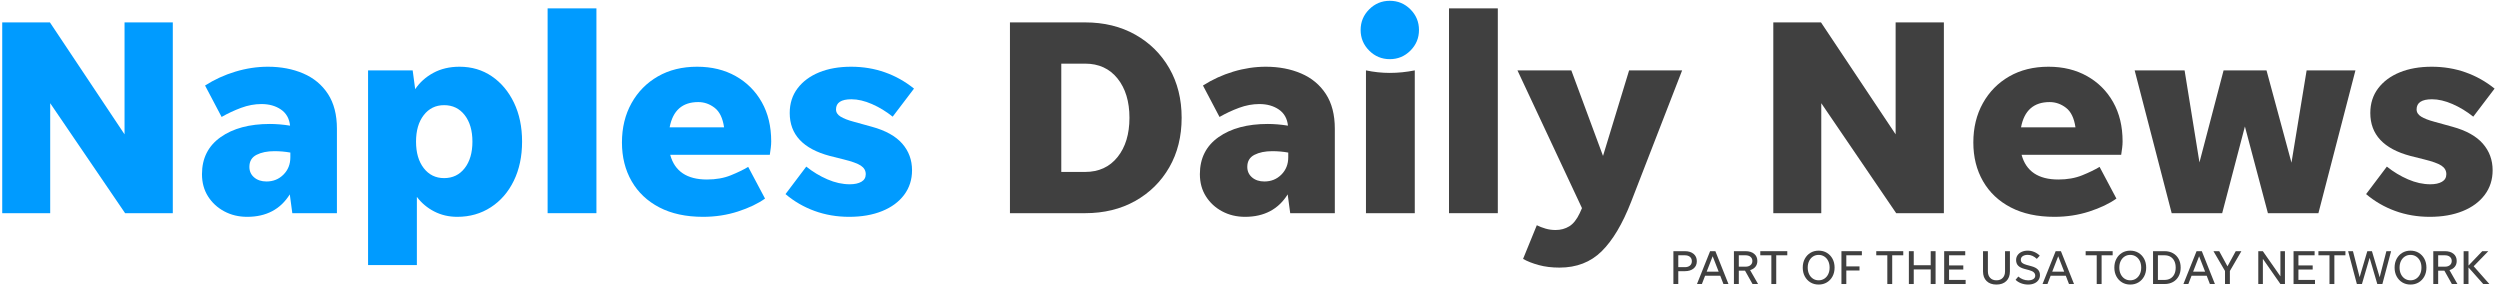 <?xml version="1.0" encoding="UTF-8"?>
<svg width="401px" height="46px" viewBox="0 0 401 46" version="1.1" xmlns="http://www.w3.org/2000/svg" xmlns:xlink="http://www.w3.org/1999/xlink">
    <!-- Generator: Sketch 47.1 (45422) - http://www.bohemiancoding.com/sketch -->
    <title>FL_Naples_Logo_Prm_FullClr_RGB</title>
    <desc>Created with Sketch.</desc>
    <defs></defs>
    <g id="Page-1" stroke="none" stroke-width="1" fill="none" fill-rule="evenodd">
        <g id="FL_Naples_Logo_Prm_FullClr_RGB" transform="translate(0, -69)">
            <path d="M269.196,111.853 L270.249,111.853 C270.595,111.853 270.869,111.768 271.071,111.598 C271.272,111.427 271.373,111.195 271.373,110.9 C271.373,110.606 271.272,110.374 271.071,110.203 C270.869,110.033 270.595,109.948 270.249,109.948 L269.196,109.948 L269.196,111.853 Z M268.413,114.557 L268.413,109.289 L270.249,109.289 C270.838,109.289 271.306,109.434 271.652,109.723 C271.998,110.012 272.171,110.405 272.171,110.9 C272.171,111.391 271.998,111.78 271.652,112.067 C271.306,112.353 270.838,112.497 270.249,112.497 L269.196,112.497 L269.196,114.557 L268.413,114.557 L268.413,114.557 Z" id="Fill-1" fill="#404040"></path>
            <path d="M273.751,112.574 L275.673,112.574 L274.712,110.103 L273.751,112.574 Z M276.44,114.557 L275.928,113.232 L273.495,113.232 L272.984,114.557 L272.194,114.557 L274.301,109.289 L275.146,109.289 L277.246,114.557 L276.44,114.557 L276.44,114.557 Z" id="Fill-2" fill="#404040"></path>
            <path d="M278.904,111.776 L279.981,111.776 C280.316,111.776 280.584,111.693 280.782,111.528 C280.981,111.363 281.081,111.141 281.081,110.861 C281.081,110.583 280.981,110.361 280.782,110.195 C280.584,110.03 280.316,109.948 279.981,109.948 L278.904,109.948 L278.904,111.776 Z M278.904,112.419 L278.904,114.557 L278.121,114.557 L278.121,109.289 L279.981,109.289 C280.564,109.289 281.026,109.429 281.367,109.711 C281.708,109.993 281.879,110.376 281.879,110.861 C281.879,111.229 281.775,111.539 281.569,111.791 C281.362,112.044 281.078,112.223 280.716,112.326 L281.995,114.557 L281.104,114.557 L279.903,112.419 L278.904,112.419 L278.904,112.419 Z" id="Fill-3" fill="#404040"></path>
            <polyline id="Fill-4" fill="#404040" points="284.126 114.557 284.126 109.948 282.351 109.948 282.351 109.289 286.682 109.289 286.682 109.948 284.908 109.948 284.908 114.557 284.126 114.557"></polyline>
            <path d="M291.71,113.961 C292.051,113.961 292.355,113.874 292.621,113.701 C292.886,113.528 293.095,113.289 293.244,112.984 C293.394,112.68 293.469,112.326 293.469,111.923 C293.469,111.52 293.394,111.166 293.244,110.861 C293.095,110.557 292.886,110.318 292.621,110.145 C292.355,109.972 292.051,109.885 291.71,109.885 C291.37,109.885 291.067,109.972 290.804,110.145 C290.54,110.318 290.334,110.557 290.184,110.861 C290.034,111.166 289.959,111.52 289.959,111.923 C289.959,112.326 290.034,112.68 290.184,112.984 C290.334,113.289 290.54,113.528 290.804,113.701 C291.067,113.874 291.37,113.961 291.71,113.961 Z M291.71,114.643 C291.215,114.643 290.776,114.526 290.393,114.294 C290.011,114.061 289.71,113.741 289.49,113.333 C289.271,112.925 289.161,112.455 289.161,111.923 C289.161,111.391 289.271,110.921 289.49,110.513 C289.71,110.105 290.011,109.785 290.393,109.552 C290.776,109.32 291.215,109.204 291.71,109.204 C292.206,109.204 292.647,109.32 293.031,109.552 C293.416,109.785 293.718,110.105 293.938,110.513 C294.157,110.921 294.267,111.391 294.267,111.923 C294.267,112.455 294.157,112.925 293.938,113.333 C293.718,113.741 293.416,114.061 293.031,114.294 C292.647,114.526 292.206,114.643 291.71,114.643 L291.71,114.643 Z" id="Fill-5" fill="#404040"></path>
            <polyline id="Fill-6" fill="#404040" points="296.15 114.557 295.367 114.557 295.367 109.289 298.645 109.289 298.645 109.948 296.15 109.948 296.15 111.73 298.265 111.73 298.265 112.388 296.15 112.388 296.15 114.557"></polyline>
            <polyline id="Fill-7" fill="#404040" points="302.727 114.557 302.727 109.948 300.953 109.948 300.953 109.289 305.284 109.289 305.284 109.948 303.51 109.948 303.51 114.557 302.727 114.557"></polyline>
            <polyline id="Fill-8" fill="#404040" points="306.183 114.557 306.183 109.289 306.965 109.289 306.965 111.543 309.685 111.543 309.685 109.289 310.467 109.289 310.467 114.557 309.685 114.557 309.685 112.217 306.965 112.217 306.965 114.557 306.183 114.557"></polyline>
            <polyline id="Fill-9" fill="#404040" points="311.846 114.557 311.846 109.289 315.224 109.289 315.224 109.948 312.629 109.948 312.629 111.574 314.914 111.574 314.914 112.233 312.629 112.233 312.629 113.899 315.286 113.899 315.286 114.557 311.846 114.557"></polyline>
            <path d="M320.229,113.961 C320.658,113.961 320.995,113.832 321.24,113.573 C321.485,113.315 321.608,112.966 321.608,112.527 L321.608,109.289 L322.391,109.289 L322.391,112.535 C322.391,113.191 322.198,113.706 321.814,114.081 C321.429,114.455 320.9,114.643 320.229,114.643 C319.558,114.643 319.031,114.455 318.649,114.081 C318.267,113.706 318.076,113.191 318.076,112.535 L318.076,109.289 L318.858,109.289 L318.858,112.527 C318.858,112.966 318.981,113.315 319.226,113.573 C319.471,113.832 319.806,113.961 320.229,113.961" id="Fill-10" fill="#404040"></path>
            <path d="M325.312,114.643 C324.914,114.643 324.534,114.573 324.173,114.434 C323.811,114.294 323.519,114.108 323.297,113.876 L323.739,113.356 C323.945,113.548 324.189,113.697 324.471,113.806 C324.753,113.914 325.033,113.968 325.312,113.968 C325.652,113.968 325.928,113.903 326.137,113.771 C326.346,113.639 326.451,113.457 326.451,113.225 C326.451,113.013 326.376,112.835 326.226,112.69 C326.076,112.545 325.82,112.424 325.459,112.326 L324.731,112.132 C324.26,112.008 323.918,111.833 323.704,111.605 C323.49,111.378 323.383,111.081 323.383,110.715 C323.383,110.415 323.463,110.151 323.622,109.924 C323.783,109.697 324.003,109.52 324.285,109.393 C324.567,109.267 324.885,109.204 325.242,109.204 C325.619,109.204 325.973,109.275 326.303,109.417 C326.634,109.559 326.926,109.757 327.179,110.009 L326.706,110.521 C326.484,110.314 326.253,110.155 326.013,110.044 C325.773,109.933 325.518,109.878 325.25,109.878 C324.924,109.878 324.658,109.946 324.452,110.083 C324.245,110.22 324.142,110.41 324.142,110.652 C324.142,110.875 324.215,111.048 324.362,111.172 C324.51,111.296 324.735,111.399 325.04,111.482 L325.854,111.706 C326.324,111.835 326.667,112.016 326.884,112.249 C327.102,112.481 327.21,112.77 327.21,113.116 C327.21,113.421 327.13,113.688 326.97,113.918 C326.809,114.148 326.587,114.326 326.303,114.452 C326.019,114.579 325.689,114.643 325.312,114.643" id="Fill-11" fill="#404040"></path>
            <path d="M329.178,112.574 L331.099,112.574 L330.138,110.103 L329.178,112.574 Z M331.866,114.557 L331.355,113.232 L328.922,113.232 L328.411,114.557 L327.621,114.557 L329.728,109.289 L330.572,109.289 L332.672,114.557 L331.866,114.557 L331.866,114.557 Z" id="Fill-12" fill="#404040"></path>
            <polyline id="Fill-13" fill="#404040" points="336.313 114.557 336.313 109.948 334.539 109.948 334.539 109.289 338.87 109.289 338.87 109.948 337.096 109.948 337.096 114.557 336.313 114.557"></polyline>
            <path d="M341.69,113.961 C342.031,113.961 342.335,113.874 342.601,113.701 C342.867,113.528 343.074,113.289 343.224,112.984 C343.374,112.68 343.449,112.326 343.449,111.923 C343.449,111.52 343.374,111.166 343.224,110.861 C343.074,110.557 342.867,110.318 342.601,110.145 C342.335,109.972 342.031,109.885 341.69,109.885 C341.349,109.885 341.047,109.972 340.784,110.145 C340.52,110.318 340.314,110.557 340.164,110.861 C340.014,111.166 339.939,111.52 339.939,111.923 C339.939,112.326 340.014,112.68 340.164,112.984 C340.314,113.289 340.52,113.528 340.784,113.701 C341.047,113.874 341.349,113.961 341.69,113.961 Z M341.69,114.643 C341.194,114.643 340.755,114.526 340.373,114.294 C339.991,114.061 339.69,113.741 339.471,113.333 C339.251,112.925 339.141,112.455 339.141,111.923 C339.141,111.391 339.251,110.921 339.471,110.513 C339.69,110.105 339.991,109.785 340.373,109.552 C340.755,109.32 341.194,109.204 341.69,109.204 C342.186,109.204 342.626,109.32 343.011,109.552 C343.396,109.785 343.698,110.105 343.918,110.513 C344.137,110.921 344.247,111.391 344.247,111.923 C344.247,112.455 344.137,112.925 343.918,113.333 C343.698,113.741 343.396,114.061 343.011,114.294 C342.626,114.526 342.186,114.643 341.69,114.643 L341.69,114.643 Z" id="Fill-14" fill="#404040"></path>
            <path d="M346.13,113.899 L347.199,113.899 C347.571,113.899 347.89,113.817 348.156,113.655 C348.422,113.492 348.625,113.264 348.768,112.969 C348.91,112.675 348.981,112.326 348.981,111.923 C348.981,111.52 348.91,111.172 348.768,110.877 C348.625,110.583 348.422,110.354 348.156,110.192 C347.89,110.029 347.571,109.948 347.199,109.948 L346.13,109.948 L346.13,113.899 Z M345.347,114.557 L345.347,109.289 L347.199,109.289 C347.715,109.289 348.167,109.399 348.555,109.618 C348.942,109.838 349.243,110.145 349.457,110.54 C349.672,110.935 349.779,111.396 349.779,111.923 C349.779,112.45 349.672,112.911 349.457,113.306 C349.243,113.701 348.942,114.008 348.555,114.228 C348.167,114.448 347.715,114.557 347.199,114.557 L345.347,114.557 L345.347,114.557 Z" id="Fill-15" fill="#404040"></path>
            <path d="M351.777,112.574 L353.699,112.574 L352.738,110.103 L351.777,112.574 Z M354.466,114.557 L353.955,113.232 L351.522,113.232 L351.01,114.557 L350.22,114.557 L352.328,109.289 L353.172,109.289 L355.272,114.557 L354.466,114.557 L354.466,114.557 Z" id="Fill-16" fill="#404040"></path>
            <polyline id="Fill-17" fill="#404040" points="357.674 112.465 357.674 114.557 356.891 114.557 356.891 112.465 355.039 109.289 355.962 109.289 357.287 111.721 358.611 109.289 359.518 109.289 357.674 112.465"></polyline>
            <polyline id="Fill-18" fill="#404040" points="365.778 114.557 362.965 110.521 362.965 114.557 362.229 114.557 362.229 109.289 362.958 109.289 365.778 113.325 365.778 109.289 366.506 109.289 366.506 114.557 365.778 114.557"></polyline>
            <polyline id="Fill-19" fill="#404040" points="367.885 114.557 367.885 109.289 371.263 109.289 371.263 109.948 368.668 109.948 368.668 111.574 370.953 111.574 370.953 112.233 368.668 112.233 368.668 113.899 371.325 113.899 371.325 114.557 367.885 114.557"></polyline>
            <polyline id="Fill-20" fill="#404040" points="373.649 114.557 373.649 109.948 371.875 109.948 371.875 109.289 376.206 109.289 376.206 109.948 374.432 109.948 374.432 114.557 373.649 114.557"></polyline>
            <polyline id="Fill-21" fill="#404040" points="381.319 114.557 380.087 110.358 378.856 114.557 378.042 114.557 376.64 109.289 377.415 109.289 378.484 113.457 379.716 109.289 380.46 109.289 381.699 113.473 382.776 109.289 383.535 109.289 382.133 114.557 381.319 114.557"></polyline>
            <path d="M386.642,113.961 C386.983,113.961 387.287,113.874 387.553,113.701 C387.818,113.528 388.027,113.289 388.176,112.984 C388.326,112.68 388.401,112.326 388.401,111.923 C388.401,111.52 388.326,111.166 388.176,110.861 C388.027,110.557 387.818,110.318 387.553,110.145 C387.287,109.972 386.983,109.885 386.642,109.885 C386.302,109.885 385.999,109.972 385.736,110.145 C385.472,110.318 385.266,110.557 385.116,110.861 C384.966,111.166 384.891,111.52 384.891,111.923 C384.891,112.326 384.966,112.68 385.116,112.984 C385.266,113.289 385.472,113.528 385.736,113.701 C385.999,113.874 386.302,113.961 386.642,113.961 Z M386.642,114.643 C386.147,114.643 385.708,114.526 385.325,114.294 C384.943,114.061 384.642,113.741 384.422,113.333 C384.203,112.925 384.093,112.455 384.093,111.923 C384.093,111.391 384.203,110.921 384.422,110.513 C384.642,110.105 384.943,109.785 385.325,109.552 C385.708,109.32 386.147,109.204 386.642,109.204 C387.138,109.204 387.579,109.32 387.963,109.552 C388.348,109.785 388.65,110.105 388.87,110.513 C389.089,110.921 389.199,111.391 389.199,111.923 C389.199,112.455 389.089,112.925 388.87,113.333 C388.65,113.741 388.348,114.061 387.963,114.294 C387.579,114.526 387.138,114.643 386.642,114.643 L386.642,114.643 Z" id="Fill-22" fill="#404040"></path>
            <path d="M391.082,111.776 L392.158,111.776 C392.494,111.776 392.761,111.693 392.96,111.528 C393.159,111.363 393.259,111.141 393.259,110.861 C393.259,110.583 393.159,110.361 392.96,110.195 C392.761,110.03 392.494,109.948 392.158,109.948 L391.082,109.948 L391.082,111.776 Z M391.082,112.419 L391.082,114.557 L390.299,114.557 L390.299,109.289 L392.158,109.289 C392.742,109.289 393.205,109.429 393.545,109.711 C393.886,109.993 394.057,110.376 394.057,110.861 C394.057,111.229 393.954,111.539 393.747,111.791 C393.54,112.044 393.256,112.223 392.895,112.326 L394.173,114.557 L393.282,114.557 L392.081,112.419 L391.082,112.419 L391.082,112.419 Z" id="Fill-23" fill="#404040"></path>
            <polyline id="Fill-24" fill="#404040" points="398.31 114.557 395.947 111.9 395.947 114.557 395.165 114.557 395.165 109.289 395.947 109.289 395.947 111.598 398.155 109.289 399.124 109.289 396.776 111.706 399.294 114.557 398.31 114.557"></polyline>
            <polyline id="Fill-25" fill="#009BFF" class='no-color-change' points="20.067 103.194 8.052 85.554 8.052 103.194 0.357 103.194 0.357 72.593 8.007 72.593 19.977 90.548 19.977 72.593 27.717 72.593 27.717 103.194 20.067 103.194"></polyline>
            <path d="M40.002,95.768 C40.002,96.459 40.256,97.021 40.767,97.456 C41.277,97.891 41.937,98.109 42.747,98.109 C43.827,98.109 44.734,97.742 45.469,97.006 C46.204,96.271 46.572,95.349 46.572,94.239 L46.572,93.473 C45.762,93.324 44.907,93.248 44.007,93.248 C42.866,93.248 41.914,93.444 41.15,93.833 C40.384,94.224 40.002,94.868 40.002,95.768 Z M46.887,103.194 L46.482,100.179 C44.982,102.579 42.702,103.779 39.642,103.779 C38.292,103.779 37.069,103.486 35.974,102.901 C34.879,102.316 34.009,101.514 33.364,100.493 C32.719,99.474 32.397,98.288 32.397,96.939 C32.397,94.389 33.394,92.409 35.39,90.998 C37.384,89.589 40.017,88.883 43.287,88.883 C44.307,88.883 45.386,88.973 46.527,89.154 C46.407,88.014 45.919,87.151 45.064,86.566 C44.209,85.981 43.167,85.689 41.937,85.689 C40.857,85.689 39.769,85.891 38.674,86.296 C37.579,86.701 36.537,87.189 35.547,87.758 L32.892,82.718 C34.392,81.758 36.012,81.016 37.752,80.491 C39.491,79.966 41.232,79.703 42.972,79.703 C45.071,79.703 46.962,80.064 48.642,80.784 C50.322,81.503 51.641,82.599 52.602,84.069 C53.562,85.538 54.042,87.399 54.042,89.649 L54.042,103.194 L46.887,103.194 L46.887,103.194 Z" id="Fill-26" fill="#009BFF" class='no-color-change'></path>
            <path d="M71.232,97.569 C72.611,97.569 73.714,97.036 74.539,95.971 C75.364,94.907 75.777,93.489 75.777,91.718 C75.777,89.949 75.364,88.531 74.539,87.466 C73.714,86.402 72.611,85.868 71.232,85.868 C69.882,85.868 68.794,86.402 67.969,87.466 C67.144,88.531 66.732,89.949 66.732,91.718 C66.732,93.489 67.144,94.907 67.969,95.971 C68.794,97.036 69.882,97.569 71.232,97.569 Z M73.347,103.779 C71.997,103.779 70.766,103.493 69.657,102.923 C68.547,102.354 67.616,101.574 66.867,100.583 L66.867,111.518 L59.037,111.518 L59.037,80.288 L66.192,80.288 L66.597,83.304 C67.317,82.223 68.284,81.354 69.499,80.694 C70.714,80.034 72.116,79.703 73.707,79.703 C75.657,79.703 77.381,80.214 78.882,81.234 C80.382,82.254 81.566,83.663 82.437,85.463 C83.306,87.263 83.742,89.349 83.742,91.718 C83.742,94.089 83.299,96.181 82.414,97.996 C81.529,99.811 80.299,101.229 78.724,102.248 C77.149,103.268 75.356,103.779 73.347,103.779 L73.347,103.779 Z" id="Fill-27" fill="#009BFF" class='no-color-change'></path>
            <polygon id="Fill-28" fill="#009BFF" class='no-color-change' points="87.837 103.194 95.667 103.194 95.667 70.343 87.837 70.343"></polygon>
            <path d="M112.001,85.373 C109.451,85.373 107.921,86.723 107.411,89.423 L116.141,89.423 C115.931,87.954 115.428,86.911 114.634,86.296 C113.838,85.681 112.961,85.373 112.001,85.373 Z M122.711,100.853 C121.571,101.663 120.124,102.354 118.369,102.923 C116.614,103.493 114.746,103.779 112.766,103.779 C110.036,103.779 107.704,103.276 105.769,102.271 C103.834,101.266 102.349,99.864 101.314,98.064 C100.279,96.263 99.761,94.194 99.761,91.853 C99.761,89.484 100.271,87.384 101.291,85.554 C102.311,83.724 103.721,82.291 105.521,81.256 C107.321,80.221 109.421,79.703 111.821,79.703 C114.161,79.703 116.223,80.206 118.009,81.211 C119.793,82.216 121.188,83.612 122.194,85.396 C123.199,87.181 123.701,89.274 123.701,91.673 C123.701,92.004 123.679,92.348 123.634,92.708 C123.589,93.069 123.536,93.444 123.476,93.833 L107.501,93.833 C108.221,96.474 110.186,97.793 113.396,97.793 C114.836,97.793 116.111,97.569 117.221,97.118 C118.331,96.668 119.261,96.218 120.011,95.768 L122.711,100.853 L122.711,100.853 Z" id="Fill-29" fill="#009BFF" class='no-color-change'></path>
            <path d="M136.211,103.779 C134.231,103.779 132.378,103.463 130.653,102.833 C128.928,102.203 127.376,101.304 125.996,100.133 L129.326,95.723 C130.376,96.564 131.509,97.246 132.723,97.771 C133.939,98.296 135.131,98.558 136.301,98.558 C137.081,98.558 137.703,98.423 138.169,98.154 C138.633,97.883 138.866,97.478 138.866,96.939 C138.866,96.369 138.603,95.911 138.078,95.566 C137.553,95.221 136.616,94.884 135.266,94.554 L133.106,94.013 C128.815,92.873 126.671,90.578 126.671,87.128 C126.671,85.598 127.091,84.279 127.931,83.168 C128.771,82.059 129.926,81.204 131.396,80.603 C132.866,80.004 134.576,79.703 136.526,79.703 C138.446,79.703 140.253,80.004 141.949,80.603 C143.643,81.204 145.196,82.074 146.606,83.213 L143.186,87.713 C142.136,86.874 141.026,86.199 139.856,85.689 C138.686,85.179 137.591,84.923 136.571,84.923 C134.921,84.923 134.096,85.463 134.096,86.543 C134.096,87.024 134.344,87.414 134.838,87.713 C135.334,88.014 136.031,88.284 136.931,88.524 L139.856,89.333 C142.045,89.934 143.666,90.834 144.716,92.034 C145.766,93.234 146.291,94.659 146.291,96.308 C146.291,97.809 145.87,99.121 145.031,100.246 C144.191,101.371 143.013,102.242 141.499,102.856 C139.983,103.471 138.221,103.779 136.211,103.779" id="Fill-30" fill="#009BFF" class='no-color-change'></path>
            <path d="M170.231,96.578 L174.055,96.578 C176.245,96.578 177.977,95.784 179.253,94.194 C180.528,92.604 181.165,90.503 181.165,87.893 C181.165,85.284 180.528,83.184 179.253,81.593 C177.977,80.004 176.245,79.208 174.055,79.208 L170.231,79.208 L170.231,96.578 Z M161.995,103.194 L161.995,72.593 L174.055,72.593 C177.085,72.593 179.763,73.246 182.088,74.551 C184.412,75.856 186.235,77.656 187.555,79.951 C188.875,82.246 189.535,84.894 189.535,87.893 C189.535,90.894 188.875,93.541 187.555,95.836 C186.235,98.131 184.412,99.931 182.088,101.236 C179.763,102.541 177.085,103.194 174.055,103.194 L161.995,103.194 L161.995,103.194 Z" id="Fill-31" fill="#404040"></path>
            <path d="M200.065,95.768 C200.065,96.459 200.32,97.021 200.83,97.456 C201.34,97.891 202,98.109 202.81,98.109 C203.89,98.109 204.797,97.742 205.533,97.006 C206.267,96.271 206.635,95.349 206.635,94.239 L206.635,93.473 C205.825,93.324 204.97,93.248 204.07,93.248 C202.93,93.248 201.977,93.444 201.213,93.833 C200.448,94.224 200.065,94.868 200.065,95.768 Z M206.95,103.194 L206.545,100.179 C205.045,102.579 202.765,103.779 199.705,103.779 C198.355,103.779 197.133,103.486 196.038,102.901 C194.942,102.316 194.072,101.514 193.428,100.493 C192.782,99.474 192.46,98.288 192.46,96.939 C192.46,94.389 193.457,92.409 195.453,90.998 C197.447,89.589 200.08,88.883 203.35,88.883 C204.37,88.883 205.45,88.973 206.59,89.154 C206.47,88.014 205.982,87.151 205.128,86.566 C204.272,85.981 203.23,85.689 202,85.689 C200.92,85.689 199.832,85.891 198.738,86.296 C197.642,86.701 196.6,87.189 195.61,87.758 L192.955,82.718 C194.455,81.758 196.075,81.016 197.815,80.491 C199.555,79.966 201.295,79.703 203.035,79.703 C205.135,79.703 207.025,80.064 208.705,80.784 C210.385,81.503 211.705,82.599 212.665,84.069 C213.625,85.538 214.105,87.399 214.105,89.649 L214.105,103.194 L206.95,103.194 L206.95,103.194 Z" id="Fill-32" fill="#404040"></path>
            <path d="M219.1,103.194 L219.1,80.288 C220.36,80.558 221.635,80.694 222.925,80.694 C224.245,80.694 225.58,80.558 226.93,80.288 L226.93,103.194 L219.1,103.194" id="Fill-33" fill="#404040"></path>
            <polygon id="Fill-34" fill="#404040" points="232.42 103.194 240.249 103.194 240.249 70.343 232.42 70.343"></polygon>
            <path d="M261.624,101.393 C260.244,104.933 258.669,107.574 256.899,109.314 C255.129,111.053 252.879,111.923 250.149,111.923 C248.919,111.923 247.809,111.788 246.819,111.518 C245.829,111.248 244.989,110.918 244.299,110.529 L246.504,105.128 C246.924,105.338 247.388,105.518 247.899,105.668 C248.409,105.818 248.949,105.893 249.519,105.893 C250.329,105.893 251.056,105.698 251.701,105.308 C252.346,104.918 252.909,104.213 253.389,103.194 L253.749,102.383 L243.399,80.288 L252.039,80.288 L257.124,94.013 L261.309,80.288 L269.814,80.288 L261.624,101.393" id="Fill-35" fill="#404040"></path>
            <polyline id="Fill-36" fill="#404040" points="304.148 103.194 292.133 85.554 292.133 103.194 284.438 103.194 284.438 72.593 292.088 72.593 304.058 90.548 304.058 72.593 311.798 72.593 311.798 103.194 304.148 103.194"></polyline>
            <path d="M328.763,85.373 C326.213,85.373 324.682,86.723 324.173,89.423 L332.903,89.423 C332.693,87.954 332.19,86.911 331.395,86.296 C330.6,85.681 329.722,85.373 328.763,85.373 Z M339.473,100.853 C338.332,101.663 336.886,102.354 335.131,102.923 C333.375,103.493 331.508,103.779 329.528,103.779 C326.798,103.779 324.466,103.276 322.53,102.271 C320.596,101.266 319.11,99.864 318.076,98.064 C317.04,96.263 316.523,94.194 316.523,91.853 C316.523,89.484 317.033,87.384 318.053,85.554 C319.072,83.724 320.483,82.291 322.283,81.256 C324.083,80.221 326.182,79.703 328.583,79.703 C330.923,79.703 332.985,80.206 334.77,81.211 C336.555,82.216 337.95,83.612 338.955,85.396 C339.96,87.181 340.463,89.274 340.463,91.673 C340.463,92.004 340.44,92.348 340.395,92.708 C340.35,93.069 340.298,93.444 340.238,93.833 L324.263,93.833 C324.983,96.474 326.947,97.793 330.158,97.793 C331.598,97.793 332.873,97.569 333.983,97.118 C335.093,96.668 336.023,96.218 336.773,95.768 L339.473,100.853 L339.473,100.853 Z" id="Fill-37" fill="#404040"></path>
            <polyline id="Fill-38" fill="#404040" points="363.773 103.194 360.083 89.288 356.438 103.194 348.338 103.194 342.398 80.288 350.408 80.288 352.793 95.048 356.663 80.288 363.548 80.288 367.553 95.093 369.983 80.288 377.813 80.288 371.873 103.194 363.773 103.194"></polyline>
            <path d="M389.737,103.779 C387.757,103.779 385.904,103.463 384.18,102.833 C382.454,102.203 380.902,101.304 379.522,100.133 L382.852,95.723 C383.902,96.564 385.035,97.246 386.25,97.771 C387.465,98.296 388.657,98.558 389.827,98.558 C390.607,98.558 391.229,98.423 391.695,98.154 C392.159,97.883 392.392,97.478 392.392,96.939 C392.392,96.369 392.129,95.911 391.605,95.566 C391.079,95.221 390.142,94.884 388.792,94.554 L386.632,94.013 C382.342,92.873 380.197,90.578 380.197,87.128 C380.197,85.598 380.617,84.279 381.457,83.168 C382.297,82.059 383.452,81.204 384.922,80.603 C386.391,80.004 388.102,79.703 390.052,79.703 C391.971,79.703 393.78,80.004 395.474,80.603 C397.169,81.204 398.721,82.074 400.132,83.213 L396.712,87.713 C395.661,86.874 394.552,86.199 393.382,85.689 C392.212,85.179 391.117,84.923 390.097,84.923 C388.447,84.923 387.622,85.463 387.622,86.543 C387.622,87.024 387.87,87.414 388.365,87.713 C388.86,88.014 389.557,88.284 390.457,88.524 L393.382,89.333 C395.572,89.934 397.192,90.834 398.242,92.034 C399.292,93.234 399.817,94.659 399.817,96.308 C399.817,97.809 399.397,99.121 398.557,100.246 C397.717,101.371 396.539,102.242 395.025,102.856 C393.51,103.471 391.747,103.779 389.737,103.779" id="Fill-39" fill="#404040"></path>
            <path d="M222.925,78.489 C221.635,78.489 220.532,78.032 219.617,77.116 C218.702,76.201 218.245,75.099 218.245,73.808 C218.245,72.519 218.702,71.416 219.617,70.501 C220.532,69.586 221.635,69.128 222.925,69.128 C224.215,69.128 225.317,69.586 226.232,70.501 C227.147,71.416 227.605,72.519 227.605,73.808 C227.605,75.099 227.147,76.201 226.232,77.116 C225.317,78.032 224.215,78.489 222.925,78.489" id="Fill-40" fill="#009BFF" class='no-color-change'></path>
        </g>
    </g>
</svg>
